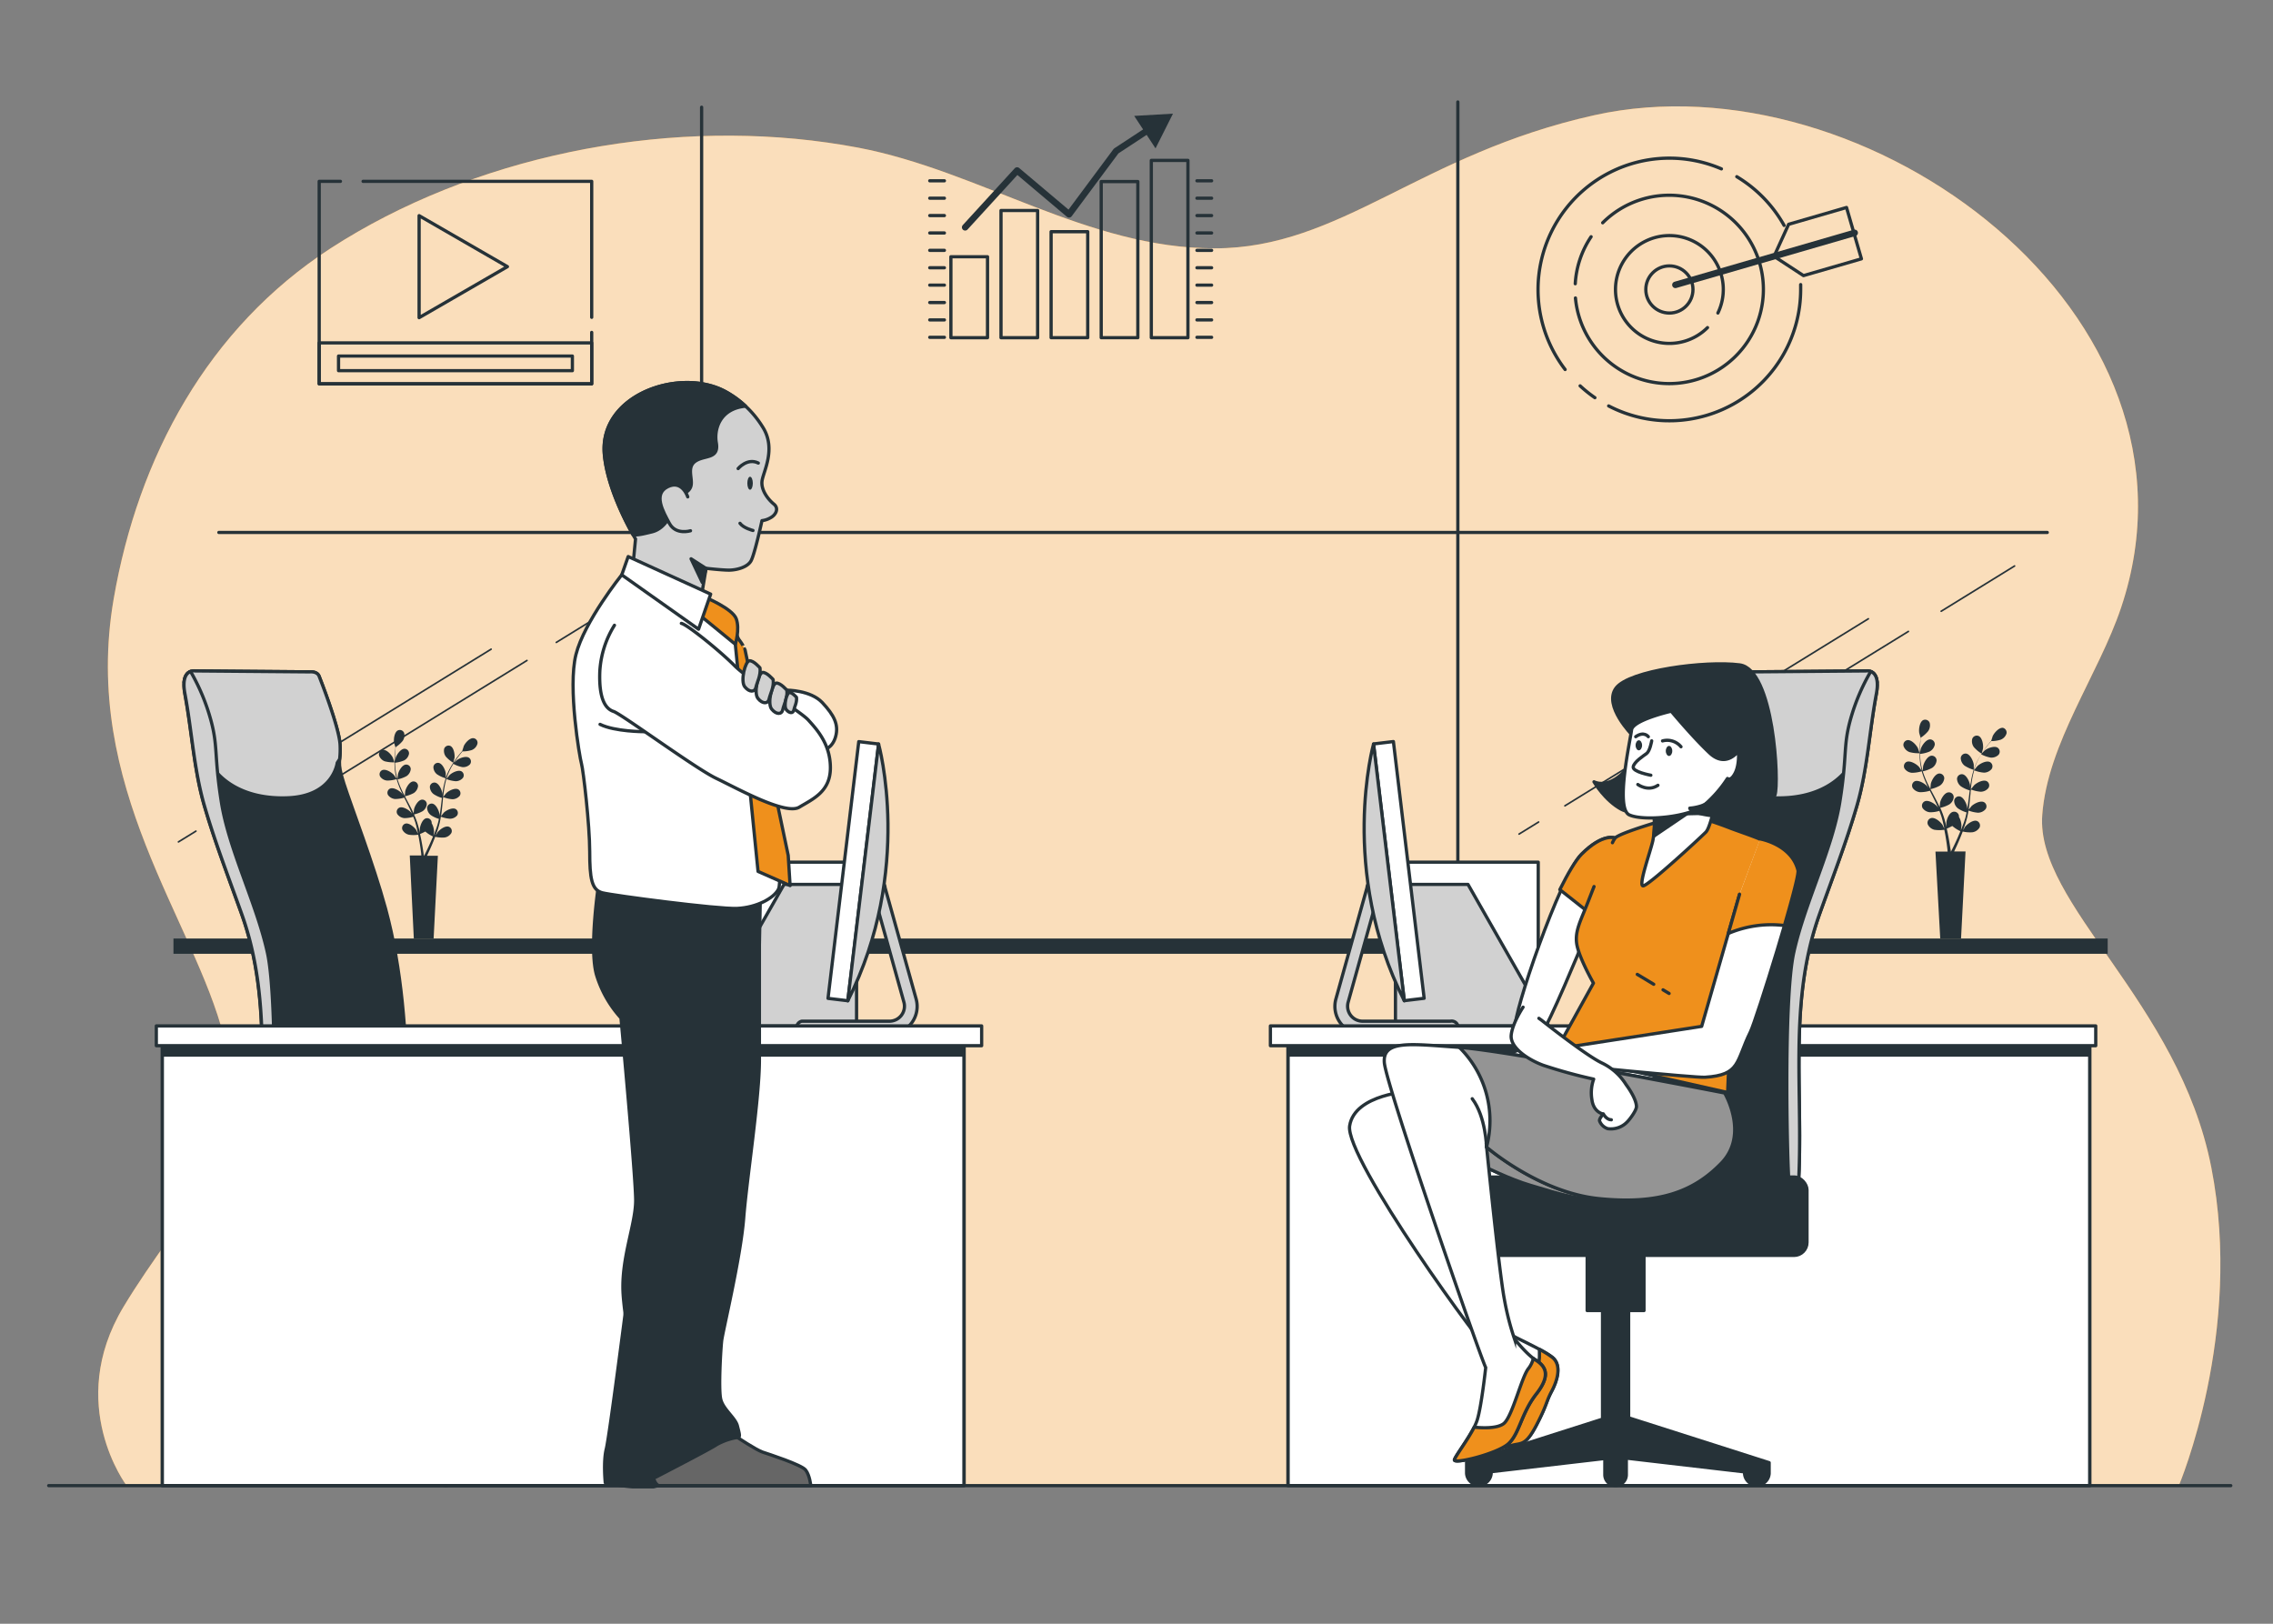 <svg xmlns="http://www.w3.org/2000/svg" xmlns:xlink="http://www.w3.org/1999/xlink" viewBox="0 0 700 500"><rect x="0" y="0" width="700" height="500" fill="#808080" stroke="none"/><defs><clipPath id="freepik--clip-path--inject-2"><rect x="396.63" y="318.19" width="246.97" height="139.28" style="fill:#263238;stroke:#263238;stroke-linecap:round;stroke-linejoin:round"></rect></clipPath><clipPath id="freepik--clip-path-2--inject-2"><rect x="49.94" y="318.19" width="246.97" height="139.28" transform="translate(346.86 775.67) rotate(180)" style="fill:#263238;stroke:#263238;stroke-linecap:round;stroke-linejoin:round"></rect></clipPath></defs><g id="freepik--background-simple--inject-2"><path d="M254.79,43.9c-51.55-7.31-109.38,4.35-153,32.58C64,101,42.54,140.76,35,184.47c-10,58,25,99,34,135s-13,53-31,83,1,55,1,55H671s20-47,10-98-54.12-81-52.06-108.52c1.66-22.16,17.34-43.13,24.3-63.9C683.54,96.72,574.8,16.85,491,35.47c-54,12-78,41-117,41-39.2,0-72.16-23.84-109.67-31Q259.61,44.58,254.79,43.9Z" style="fill:#EF901C"></path><path d="M254.79,43.9c-51.55-7.31-109.38,4.35-153,32.58C64,101,42.54,140.76,35,184.47c-10,58,25,99,34,135s-13,53-31,83,1,55,1,55H671s20-47,10-98-54.12-81-52.06-108.52c1.66-22.16,17.34-43.13,24.3-63.9C683.54,96.72,574.8,16.85,491,35.47c-54,12-78,41-117,41-39.2,0-72.16-23.84-109.67-31Q259.61,44.58,254.79,43.9Z" style="fill:#fff;opacity:0.7"></path></g><g id="freepik--Window--inject-2"><rect x="53.42" y="289" width="595.67" height="4.7" style="fill:#263238"></rect><path d="M588.08,231.6a10.63,10.63,0,0,0,3.09.34s-.47-1.44-.51-1.53c-.48-1-2-2.67-3.24-2.5a1.47,1.47,0,0,0-1.19,1.85A3.09,3.09,0,0,0,588.08,231.6Z" style="fill:#263238"></path><path d="M616.83,224.12c-1.24-.13-2.72,1.57-3.17,2.59,0,.09-.5,1.54-.47,1.54h0l-.75.88c-.48.6-1,1.28-1.57,2.06a26.41,26.41,0,0,0-1.63,2.59,19.11,19.11,0,0,0-1.39,3.14.06.06,0,0,0,0,0c0-.37,0-1.39,0-1.47-.15-1.11-1.08-3.16-2.31-3.39a1.48,1.48,0,0,0-1.7,1.39,3.08,3.08,0,0,0,1.18,2.32,10.64,10.64,0,0,0,2.81,1.28,24.46,24.46,0,0,0-.82,3.4c-.12.66-.22,1.34-.31,2,0-.31,0-.6,0-.64-.14-1.1-1.07-3.16-2.3-3.39a1.48,1.48,0,0,0-1.71,1.39,3.11,3.11,0,0,0,1.19,2.32,9.64,9.64,0,0,0,2.72,1.26c0,.26-.07.52-.1.78-.15,1.25-.29,2.51-.47,3.73-.07.43-.14.86-.22,1.28a4.69,4.69,0,0,0,0-.55c-.14-1.11-1.07-3.17-2.3-3.39a1.47,1.47,0,0,0-1.7,1.39,3,3,0,0,0,1.18,2.31,9.45,9.45,0,0,0,2.65,1.23c-.1.43-.19.87-.29,1.28s-.14.56-.24.83-.18.55-.26.83c-.19.51-.38,1.05-.58,1.55-.13.34-.27.67-.4,1,.07-.42.18-1.27.18-1.34a5.62,5.62,0,0,0-.77-2.79,1.22,1.22,0,0,0,0-.33A1.48,1.48,0,0,0,601.4,250c-1.2.33-2,2.45-2,3.56,0,.07,0,.79.08,1.24-.07-.26-.12-.52-.19-.79-.12-.53-.27-1.06-.42-1.64-.08-.27-.16-.54-.25-.82s-.19-.56-.29-.85c-.24-.65-.51-1.3-.8-1.95a9.74,9.74,0,0,0,2.79-1.05,3,3,0,0,0,1.35-2.22A1.47,1.47,0,0,0,600,244c-1.24.13-2.32,2.11-2.54,3.21,0,.07-.09.87-.12,1.31-.18-.39-.36-.78-.55-1.17-.55-1.11-1.15-2.23-1.74-3.35l-.54-1a10.32,10.32,0,0,0,2.89-1.07,3.13,3.13,0,0,0,1.36-2.22,1.49,1.49,0,0,0-1.6-1.52c-1.24.14-2.32,2.12-2.55,3.21,0,.09-.12,1.24-.13,1.54-.39-.76-.78-1.51-1.12-2.27a25.52,25.52,0,0,1-1.22-3.15,10.48,10.48,0,0,0,2.9-1.08,3.1,3.1,0,0,0,1.36-2.22,1.48,1.48,0,0,0-1.6-1.51c-1.24.13-2.32,2.11-2.55,3.21,0,.08-.13,1.32-.13,1.55a1.06,1.06,0,0,1-.06-.19,18.65,18.65,0,0,1-.64-3.32c-.07-.63-.1-1.22-.12-1.81a9.63,9.63,0,0,0,2.94-.73,3.11,3.11,0,0,0,1.59-2.06,1.48,1.48,0,0,0-1.42-1.68c-1.25,0-2.54,1.84-2.88,2.91,0,.05-.15.66-.23,1.11,0-.27,0-.54,0-.79,0-1,.07-1.81.12-2.58,0-.43.08-.83.13-1.19a9.86,9.86,0,0,0,2.25-2,3.09,3.09,0,0,0,.47-2.56,1.48,1.48,0,0,0-2-.84c-1.11.57-1.4,2.81-1.22,3.91,0,.1.44,1.56.45,1.54h0q-.07.52-.15,1.14c-.07.77-.15,1.64-.17,2.59a24.59,24.59,0,0,0,.07,3.06,19.21,19.21,0,0,0,.57,3.39s0,0,0,0c-.2-.31-.77-1.16-.83-1.22-.73-.84-2.64-2-3.79-1.56a1.48,1.48,0,0,0-.65,2.11,3.08,3.08,0,0,0,2.27,1.27,10.33,10.33,0,0,0,3-.47,27,27,0,0,0,1.19,3.28c.27.63.56,1.25.86,1.87-.18-.27-.34-.5-.37-.53-.73-.84-2.64-2-3.79-1.56a1.48,1.48,0,0,0-.65,2.11,3.08,3.08,0,0,0,2.27,1.27,10.13,10.13,0,0,0,3-.45l.35.71c.56,1.13,1.13,2.25,1.66,3.37.19.4.36.79.53,1.19l-.32-.46c-.73-.84-2.64-2.05-3.79-1.56a1.49,1.49,0,0,0-.66,2.11,3.1,3.1,0,0,0,2.27,1.27,9.24,9.24,0,0,0,2.88-.43c.16.41.32.82.46,1.23s.19.54.27.82l.23.83c.13.54.26,1.09.38,1.61.08.37.15.71.22,1.07-.18-.4-.55-1.17-.59-1.23-.59-.94-2.3-2.42-3.51-2.11a1.49,1.49,0,0,0-1,2,3.11,3.11,0,0,0,2,1.6,10.28,10.28,0,0,0,3.07,0c.11.58.22,1.14.32,1.68.32,1.86.53,3.41.65,4.51,0,.19,0,.36.06.53h-3.76L597.52,289h6.41l1.38-26.81H601.8l.08-.16c.48-1,1.15-2.45,1.87-4.21.23-.56.46-1.16.7-1.77a9.91,9.91,0,0,0,3,.23,3.1,3.1,0,0,0,2.17-1.44,1.49,1.49,0,0,0-.82-2.05c-1.19-.4-3,1-3.66,1.85,0,.05-.4.67-.62,1.07.1-.25.19-.5.28-.76.19-.52.37-1,.56-1.59l.24-.83c.09-.28.15-.58.23-.87.16-.68.29-1.37.4-2.07a10.25,10.25,0,0,0,2.9.67,3.09,3.09,0,0,0,2.36-1.11,1.47,1.47,0,0,0-.49-2.14c-1.12-.58-3.11.48-3.9,1.27,0,.05-.55.68-.82,1,.06-.43.13-.85.18-1.28.16-1.24.27-2.5.4-3.75,0-.39.08-.77.12-1.15a10.47,10.47,0,0,0,3,.7,3.09,3.09,0,0,0,2.35-1.11,1.47,1.47,0,0,0-.49-2.14c-1.12-.57-3.11.48-3.9,1.27-.06.06-.78,1-1,1.21.09-.85.19-1.69.32-2.52a26.82,26.82,0,0,1,.72-3.3,10.28,10.28,0,0,0,3,.71,3.08,3.08,0,0,0,2.35-1.1,1.48,1.48,0,0,0-.49-2.15c-1.12-.57-3.11.48-3.9,1.27-.06.06-.84,1-1,1.23l0-.2a19.09,19.09,0,0,1,1.31-3.12c.28-.56.59-1.07.89-1.57a10.1,10.1,0,0,0,2.86,1,3.11,3.11,0,0,0,2.46-.84,1.48,1.48,0,0,0-.25-2.19c-1-.69-3.14.14-4,.84,0,0-.48.47-.8.8.14-.23.28-.46.42-.67.53-.78,1-1.47,1.53-2.08.27-.34.52-.65.76-.93a9.75,9.75,0,0,0,3-.43,3.05,3.05,0,0,0,1.8-1.87A1.49,1.49,0,0,0,616.83,224.12Zm-13.76,33.41c-.75,1.73-1.45,3.14-1.94,4.12-.1.2-.19.38-.28.54h-.08c0-.19,0-.4-.08-.64-.16-1.1-.39-2.67-.77-4.54-.11-.59-.25-1.22-.39-1.86a16.11,16.11,0,0,0,1.71-.81,10.57,10.57,0,0,0,2.49,1.61C603.51,256.5,603.28,257,603.07,257.53Z" style="fill:#263238"></path><path d="M610.28,232.08s.4-1.46.41-1.56c.16-1.1-.19-3.33-1.32-3.87a1.47,1.47,0,0,0-2,.89,3.08,3.08,0,0,0,.53,2.55A10.58,10.58,0,0,0,610.28,232.08Z" style="fill:#263238"></path><path d="M118.46,234.42a10.15,10.15,0,0,0,3,.32s-.45-1.36-.49-1.45c-.46-.95-1.91-2.53-3.09-2.38a1.42,1.42,0,0,0-1.13,1.77A3,3,0,0,0,118.46,234.42Z" style="fill:#263238"></path><path d="M145.81,227.31c-1.19-.12-2.59,1.5-3,2.47,0,.08-.47,1.46-.45,1.46h0l-.71.83c-.46.57-1,1.22-1.5,2a26.4,26.4,0,0,0-1.55,2.47,18,18,0,0,0-1.32,3,.06.06,0,0,0,0,0c0-.35,0-1.32,0-1.4-.14-1.05-1-3-2.19-3.22a1.4,1.4,0,0,0-1.62,1.32,2.9,2.9,0,0,0,1.13,2.2,9.51,9.51,0,0,0,2.66,1.22,25.38,25.38,0,0,0-.78,3.23c-.11.64-.21,1.28-.29,1.93,0-.3,0-.57,0-.61-.14-1.05-1-3-2.19-3.22a1.4,1.4,0,0,0-1.62,1.32,2.92,2.92,0,0,0,1.13,2.2,9.53,9.53,0,0,0,2.58,1.2l-.09.74c-.14,1.19-.28,2.39-.45,3.55-.06.41-.13.81-.21,1.22,0-.27,0-.5,0-.53-.14-1-1-3-2.19-3.23a1.41,1.41,0,0,0-1.62,1.33,3,3,0,0,0,1.13,2.2,8.91,8.91,0,0,0,2.51,1.17c-.09.41-.17.82-.28,1.21s-.13.53-.22.8-.17.52-.25.78c-.18.49-.36,1-.55,1.47s-.25.65-.38,1c.07-.41.17-1.21.18-1.28a5.5,5.5,0,0,0-.74-2.65,1.06,1.06,0,0,0,0-.31,1.4,1.4,0,0,0-1.72-1.2c-1.15.31-1.87,2.32-1.93,3.38,0,.07,0,.75.07,1.18-.06-.25-.11-.49-.17-.75-.12-.51-.26-1-.4-1.55l-.24-.79c-.07-.26-.18-.53-.28-.8-.22-.63-.48-1.24-.76-1.86a9.51,9.51,0,0,0,2.65-1,3,3,0,0,0,1.29-2.12,1.41,1.41,0,0,0-1.52-1.44c-1.18.13-2.21,2-2.42,3,0,.07-.09.83-.12,1.25q-.24-.55-.51-1.11c-.53-1.06-1.1-2.12-1.66-3.18-.18-.33-.34-.65-.51-1a9.64,9.64,0,0,0,2.75-1,3,3,0,0,0,1.29-2.11,1.41,1.41,0,0,0-1.52-1.45c-1.19.13-2.21,2-2.43,3.06,0,.07-.11,1.17-.12,1.45-.38-.71-.74-1.43-1.07-2.15a24.67,24.67,0,0,1-1.16-3,9.9,9.9,0,0,0,2.76-1,2.92,2.92,0,0,0,1.29-2.11,1.4,1.4,0,0,0-1.52-1.44c-1.18.13-2.2,2-2.42,3,0,.08-.12,1.26-.13,1.48a1.27,1.27,0,0,0-.06-.18,18.56,18.56,0,0,1-.6-3.17c-.06-.59-.1-1.15-.11-1.71a9.27,9.27,0,0,0,2.79-.7,2.9,2.9,0,0,0,1.51-2,1.41,1.41,0,0,0-1.35-1.6c-1.19,0-2.41,1.76-2.74,2.77,0,.06-.14.63-.22,1.06,0-.25,0-.51,0-.75,0-.9.06-1.72.11-2.45,0-.42.08-.79.12-1.14a9.39,9.39,0,0,0,2.14-1.9,3,3,0,0,0,.45-2.44,1.42,1.42,0,0,0-1.94-.79c-1.06.54-1.34,2.67-1.16,3.72,0,.09.41,1.48.43,1.47l0,0c0,.34-.09.7-.13,1.09-.07.73-.15,1.55-.17,2.46a26.42,26.42,0,0,0,.07,2.91,18,18,0,0,0,.54,3.22s0,0,0,0c-.19-.3-.74-1.1-.79-1.16-.69-.8-2.51-1.94-3.6-1.48a1.4,1.4,0,0,0-.62,2,2.9,2.9,0,0,0,2.15,1.21,9.92,9.92,0,0,0,2.9-.45,24.55,24.55,0,0,0,1.13,3.13c.26.59.53,1.18.82,1.77l-.35-.5c-.7-.81-2.51-1.95-3.61-1.48a1.41,1.41,0,0,0-.62,2,3,3,0,0,0,2.16,1.21,9.49,9.49,0,0,0,2.81-.43c.11.22.22.45.34.67.54,1.07,1.08,2.14,1.58,3.21.18.37.34.75.5,1.13-.15-.22-.28-.41-.31-.44-.69-.8-2.51-1.94-3.6-1.48a1.4,1.4,0,0,0-.62,2,2.94,2.94,0,0,0,2.15,1.22,9.29,9.29,0,0,0,2.74-.41c.16.39.31.78.44,1.16s.19.51.26.78.14.53.22.8c.12.5.25,1,.35,1.53.08.34.15.67.21,1-.17-.38-.52-1.11-.55-1.16-.57-.9-2.19-2.31-3.34-2a1.42,1.42,0,0,0-.92,1.89,3,3,0,0,0,1.95,1.52,9.18,9.18,0,0,0,2.91,0c.11.56.22,1.1.3,1.6.32,1.77.51,3.25.63,4.29,0,.19,0,.35.05.51h-3.58L127.44,289h6.1l1.31-25.49h-3.34l.08-.16c.45-1,1.09-2.32,1.77-4,.22-.53.44-1.1.67-1.68a9.64,9.64,0,0,0,2.9.22,2.93,2.93,0,0,0,2.06-1.37,1.41,1.41,0,0,0-.78-1.95c-1.12-.38-2.85.9-3.48,1.76,0,.05-.38.64-.58,1,.08-.24.17-.48.26-.72.18-.5.35-1,.53-1.52.08-.26.15-.52.23-.79s.14-.55.22-.82c.15-.65.27-1.31.38-2a9.37,9.37,0,0,0,2.76.63,2.89,2.89,0,0,0,2.24-1,1.41,1.41,0,0,0-.47-2c-1.06-.54-3,.46-3.7,1.21,0,.05-.53.65-.79,1,.07-.4.13-.8.18-1.21.15-1.18.26-2.38.38-3.57,0-.37.07-.73.11-1.1a9.73,9.73,0,0,0,2.85.67,3,3,0,0,0,2.24-1.05,1.41,1.41,0,0,0-.47-2c-1.06-.54-2.95.46-3.7,1.21-.06.06-.75.92-.91,1.14.08-.8.17-1.6.3-2.38a23.57,23.57,0,0,1,.68-3.14,10,10,0,0,0,2.87.67,2.9,2.9,0,0,0,2.24-1.05,1.41,1.41,0,0,0-.47-2c-1.06-.54-3,.46-3.71,1.21-.05.06-.8,1-.92,1.16,0-.06,0-.12.05-.18a19,19,0,0,1,1.24-3c.27-.53.56-1,.85-1.49a9.37,9.37,0,0,0,2.72,1,2.9,2.9,0,0,0,2.34-.79,1.41,1.41,0,0,0-.24-2.08c-1-.66-3,.13-3.82.79,0,0-.46.45-.76.76l.4-.63c.5-.75,1-1.4,1.45-2l.72-.88a9.41,9.41,0,0,0,2.84-.41,2.9,2.9,0,0,0,1.71-1.78A1.41,1.41,0,0,0,145.81,227.31Zm-13.1,31.77c-.71,1.64-1.37,3-1.84,3.92l-.26.51h-.08c0-.19-.05-.39-.08-.61-.14-1-.37-2.54-.72-4.31-.11-.57-.24-1.16-.38-1.78a14,14,0,0,0,1.63-.76,10,10,0,0,0,2.37,1.53C133.13,258.1,132.92,258.61,132.71,259.08Z" style="fill:#263238"></path><path d="M139.58,234.88s.37-1.39.39-1.48c.14-1.05-.19-3.17-1.26-3.69a1.42,1.42,0,0,0-1.92.85,3,3,0,0,0,.51,2.42A10.05,10.05,0,0,0,139.58,234.88Z" style="fill:#263238"></path><line x1="448.96" y1="291.77" x2="448.96" y2="31.4" style="fill:none;stroke:#263238;stroke-linecap:round;stroke-linejoin:round"></line><line x1="216.07" y1="291.77" x2="216.07" y2="33.02" style="fill:none;stroke:#263238;stroke-linecap:round;stroke-linejoin:round"></line><line x1="67.4" y1="163.96" x2="630.48" y2="163.96" style="fill:none;stroke:#263238;stroke-linecap:round;stroke-linejoin:round"></line><line x1="60.34" y1="255.93" x2="54.95" y2="259.25" style="fill:none;stroke:#263238;stroke-linecap:round;stroke-linejoin:round;stroke-width:0.5px"></line><line x1="151.25" y1="199.9" x2="67.59" y2="251.46" style="fill:none;stroke:#263238;stroke-linecap:round;stroke-linejoin:round;stroke-width:0.5px"></line><line x1="162.29" y1="203.38" x2="95.26" y2="244.69" style="fill:none;stroke:#263238;stroke-linecap:round;stroke-linejoin:round;stroke-width:0.5px"></line><line x1="191.57" y1="185.34" x2="171.32" y2="197.82" style="fill:none;stroke:#263238;stroke-linecap:round;stroke-linejoin:round;stroke-width:0.5px"></line><line x1="473.84" y1="253.12" x2="467.81" y2="256.84" style="fill:none;stroke:#263238;stroke-linecap:round;stroke-linejoin:round;stroke-width:0.5px"></line><line x1="575.39" y1="190.54" x2="481.93" y2="248.14" style="fill:none;stroke:#263238;stroke-linecap:round;stroke-linejoin:round;stroke-width:0.5px"></line><line x1="587.72" y1="194.43" x2="512.84" y2="240.58" style="fill:none;stroke:#263238;stroke-linecap:round;stroke-linejoin:round;stroke-width:0.5px"></line><line x1="620.42" y1="174.28" x2="597.81" y2="188.22" style="fill:none;stroke:#263238;stroke-linecap:round;stroke-linejoin:round;stroke-width:0.5px"></line></g><g id="freepik--table-2--inject-2"><rect x="431.91" y="265.49" width="41.8" height="48.29" transform="translate(905.63 579.27) rotate(180)" style="fill:#fff;stroke:#263238;stroke-linecap:round;stroke-linejoin:round"></rect><polygon points="476.96 315.94 429.75 315.94 429.75 272.34 452.09 272.34 476.96 315.94" style="fill:#d1d1d1;stroke:#263238;stroke-linecap:round;stroke-linejoin:round"></polygon><path d="M419.63,318.37h27a2,2,0,1,0,0-3.91h-27a4.62,4.62,0,0,1-4.45-5.86l9.58-34.33a2,2,0,1,0-3.76-1l-9.59,34.33a8.53,8.53,0,0,0,8.22,10.82Z" style="fill:#d1d1d1;stroke:#263238;stroke-linecap:round;stroke-linejoin:round"></path><rect x="427.69" y="228.47" width="6.16" height="79.62" transform="translate(890.41 483.39) rotate(173.17)" style="fill:#fff;stroke:#263238;stroke-linecap:round;stroke-linejoin:round"></rect><path d="M423,229.12s-10.86,38.76,9.47,79.05Z" style="fill:#d1d1d1;stroke:#263238;stroke-linecap:round;stroke-linejoin:round"></path><rect x="396.63" y="318.19" width="246.97" height="139.28" style="fill:#263238"></rect><g style="clip-path:url(#freepik--clip-path--inject-2)"><rect x="396.63" y="318.19" width="246.97" height="139.28" style="fill:#fff;stroke:#263238;stroke-linecap:round;stroke-linejoin:round"></rect></g><rect x="396.63" y="318.19" width="246.97" height="139.28" style="fill:none;stroke:#263238;stroke-linecap:round;stroke-linejoin:round"></rect><rect x="396.75" y="321.54" width="246.67" height="3.85" style="fill:#263238"></rect><rect x="391.24" y="315.91" width="254.17" height="6.09" style="fill:#fff;stroke:#263238;stroke-linecap:round;stroke-linejoin:round"></rect></g><g id="freepik--table-1--inject-2"><path d="M60.14,206.6l35.26.29s2.34-.29,2.92,1.46c0,0,6.12,15.44,6.41,21s-1.17,4.66,1.17,11.95,9,24.48,12.82,38.46c5.09,18.8,6.42,38.76,6.74,58.16.05,3.12,1.91,29.91-2.93,29.91-4,0-41.13,4.92-41.57-2.24-1.78-28.5,3.36-56.36-6.54-84.08-3.84-10.77-8.25-22.14-11.51-33.4s-3.84-23-6-34.5C55.48,205.73,60.14,206.6,60.14,206.6Z" style="fill:#263238;stroke:#263238;stroke-linecap:round;stroke-linejoin:round"></path><path d="M56.69,210.09c.35-4.07,3.45-3.49,3.45-3.49l35.26.29s2.34-.29,2.92,1.46c0,0,6.12,15.44,6.41,21a26.89,26.89,0,0,1-.13,4.39l-.74,1.15s-1.17,10.2-15.16,10.78-21.85-5.83-24.77-12-4.08-16-6.41-21.85A17.45,17.45,0,0,0,56.69,210.09Z" style="fill:#d1d1d1;stroke:#263238;stroke-linecap:round;stroke-linejoin:round"></path><path d="M64.86,221.47c2.37,8.52,1,10.88,3.32,25.54s10.87,31.22,14.18,46.35,1.9,68.58,1.42,70.94a20.92,20.92,0,0,0-.2,3.8C82,367.51,81,366.69,81,365.57c-1.78-28.5,3.36-56.36-6.54-84.08-3.84-10.77-8.25-22.14-11.51-33.4s-3.84-23-6-34.5c-.9-4.83.52-6.36,1.74-6.82l0,0A63.15,63.15,0,0,1,64.86,221.47Z" style="fill:#d1d1d1;stroke:#263238;stroke-linecap:round;stroke-linejoin:round"></path><path d="M133,436.66l.24-.19V403.56h-4.73V382.75H146v20.81h-4.73V437l41.85,13.34v3.31a3.79,3.79,0,0,1-7.57,0v-.47l-35-4.07v5a3.31,3.31,0,1,1-6.62,0V449L97.5,453.22v.47a3.79,3.79,0,0,1-7.57,0v-3.31Z" style="fill:#263238;stroke:#263238;stroke-linecap:round;stroke-linejoin:round"></path><rect x="78.28" y="362.44" width="113.53" height="24.14" rx="4" transform="translate(270.08 749.03) rotate(180)" style="fill:#263238;stroke:#263238;stroke-linecap:round;stroke-linejoin:round"></rect><rect x="219.83" y="265.49" width="41.8" height="48.29" style="fill:#fff;stroke:#263238;stroke-linecap:round;stroke-linejoin:round"></rect><polygon points="216.59 315.94 263.79 315.94 263.79 272.34 241.45 272.34 216.59 315.94" style="fill:#d1d1d1;stroke:#263238;stroke-linecap:round;stroke-linejoin:round"></polygon><path d="M273.92,318.37h-27a2,2,0,0,1,0-3.91h27a4.62,4.62,0,0,0,4.45-5.86l-9.58-34.33a2,2,0,1,1,3.76-1l9.58,34.33a8.52,8.52,0,0,1-8.21,10.82Z" style="fill:#d1d1d1;stroke:#263238;stroke-linecap:round;stroke-linejoin:round"></path><rect x="259.69" y="228.47" width="6.16" height="79.62" transform="translate(33.79 -29.36) rotate(6.83)" style="fill:#fff;stroke:#263238;stroke-linecap:round;stroke-linejoin:round"></rect><path d="M270.57,229.12s10.86,38.76-9.48,79.05Z" style="fill:#d1d1d1;stroke:#263238;stroke-linecap:round;stroke-linejoin:round"></path><rect x="49.94" y="318.19" width="246.97" height="139.28" transform="translate(346.86 775.67) rotate(180)" style="fill:#263238"></rect><g style="clip-path:url(#freepik--clip-path-2--inject-2)"><rect x="49.94" y="318.19" width="246.97" height="139.28" transform="translate(346.86 775.67) rotate(180)" style="fill:#fff;stroke:#263238;stroke-linecap:round;stroke-linejoin:round"></rect></g><rect x="49.94" y="318.19" width="246.97" height="139.28" transform="translate(346.86 775.67) rotate(180)" style="fill:none;stroke:#263238;stroke-linecap:round;stroke-linejoin:round"></rect><rect x="50.13" y="321.54" width="246.67" height="3.85" transform="translate(346.93 646.93) rotate(180)" style="fill:#263238"></rect><rect x="48.14" y="315.91" width="254.17" height="6.09" transform="translate(350.45 637.91) rotate(180)" style="fill:#fff;stroke:#263238;stroke-linecap:round;stroke-linejoin:round"></rect></g><g id="freepik--character-3--inject-2"><path d="M574.62,206.6l-35.26.29s-2.33-.29-2.92,1.46c0,0-6.12,15.44-6.41,21s1.17,4.66-1.16,11.95-9,24.48-12.83,38.46c-5.09,18.8-6.41,38.76-6.74,58.16-.05,3.12-1.91,29.91,2.94,29.91,4,0,41.12,4.92,41.56-2.24,1.79-28.5-3.36-56.36,6.54-84.08,3.84-10.77,8.25-22.14,11.52-33.4s3.83-23,6-34.5C579.28,205.73,574.62,206.6,574.62,206.6Z" style="fill:#263238;stroke:#263238;stroke-linecap:round;stroke-linejoin:round"></path><path d="M578.07,210.09c-.35-4.07-3.45-3.49-3.45-3.49l-35.26.29s-2.33-.29-2.92,1.46c0,0-6.12,15.44-6.41,21a26.89,26.89,0,0,0,.13,4.39l.75,1.15s1.16,10.2,15.15,10.78,21.86-5.83,24.77-12,4.08-16,6.41-21.85A17.45,17.45,0,0,1,578.07,210.09Z" style="fill:#d1d1d1;stroke:#263238;stroke-linecap:round;stroke-linejoin:round"></path><path d="M569.9,221.47c-2.37,8.52-.95,10.88-3.31,25.54s-10.88,31.22-14.19,46.35-1.89,68.58-1.42,70.94a21.73,21.73,0,0,1,.21,3.8c1.58-.59,2.55-1.41,2.61-2.53,1.79-28.5-3.36-56.36,6.54-84.08,3.84-10.77,8.25-22.14,11.52-33.4s3.83-23,6-34.5c.9-4.83-.52-6.36-1.74-6.82l0,0A62.9,62.9,0,0,0,569.9,221.47Z" style="fill:#d1d1d1;stroke:#263238;stroke-linecap:round;stroke-linejoin:round"></path><path d="M501.79,436.66l-.23-.19V403.56h4.73V382.75h-17.5v20.81h4.73V437l-41.86,13.34v3.31a3.79,3.79,0,0,0,7.57,0v-.47l35-4.07v5a3.31,3.31,0,0,0,6.62,0V449l36.41,4.24v.47a3.79,3.79,0,0,0,7.57,0v-3.31Z" style="fill:#263238;stroke:#263238;stroke-linecap:round;stroke-linejoin:round"></path><rect x="442.96" y="362.44" width="113.53" height="24.14" rx="4" style="fill:#263238;stroke:#263238;stroke-linecap:round;stroke-linejoin:round"></rect><path d="M434.64,336s-17.43.79-19,10.67,41.63,69.73,45,71.55,4.68,12,4.68,16.13-.78,5.73-3.38,9.11.78,2.34,3.64,1.56,4.17.26,7.55-6.24,2.86-7,4.68-10.41,3.12-8.07.26-10.41-12-6.24-13.27-7.28-19-57.24-19-57.24,15.61,8.58,25.24,11.44,16.39,5.21,25.75,4.43,1-19.52-12.74-25.76S434.64,336,434.64,336Z" style="fill:#fff;stroke:#263238;stroke-miterlimit:10"></path><path d="M484.08,343.59c-8.17-3.7-24-5.66-35.53-6.65l3.71,19.9c5.41,2.74,13.14,6.4,18.81,8.08,9.62,2.87,16.39,5.21,25.75,4.43S497.86,349.83,484.08,343.59Z" style="fill:#949494;stroke:#263238;stroke-linecap:round;stroke-linejoin:round"></path><path d="M478.09,418a27.48,27.48,0,0,0-4-2.49v2.23c0,4-4.66,16-4.66,16l-4.08,1.88c-.15,3.28-1,4.85-3.35,7.88-2.6,3.38.78,2.34,3.64,1.56s4.17.26,7.55-6.24,2.86-7,4.68-10.41S481,420.34,478.09,418Z" style="fill:#EF901C;stroke:#263238;stroke-linecap:round;stroke-linejoin:round"></path><path d="M497.39,258.05s-3.67-1.67-10.34,5-21.33,50-20.33,53,6,3.67,8,2,12.67-27.69,12.67-27.69l12.66-26.66" style="fill:#fff;stroke:#263238;stroke-linecap:round;stroke-linejoin:round"></path><path d="M500.05,263.72l-2.66-5.67s-3.67-1.67-10.34,5c-1.79,1.8-4.18,5.87-6.68,10.89l10.78,8.52Z" style="fill:#EF901C;stroke:#263238;stroke-linecap:round;stroke-linejoin:round"></path><path d="M490.9,273c-.69,1.75-1.32,3.39-1.85,4.73-2.33,6-4.33,9.33-3.33,13.66s5,11.34,5,11.34l-12,21.68,53.33,12,1.34-32s16-33.33,16.33-38.66-8.67-7.67-16.67-10.67a125.53,125.53,0,0,0-12-4l-7,1s-15.33,4.33-16.66,6a8.86,8.86,0,0,0-.82,1.42" style="fill:#EF901C;stroke:#263238;stroke-linecap:round;stroke-linejoin:round"></path><line x1="512.15" y1="304.8" x2="514.02" y2="305.92" style="fill:none;stroke:#263238;stroke-linecap:round;stroke-linejoin:round"></line><line x1="504.22" y1="300.04" x2="509.29" y2="303.09" style="fill:none;stroke:#263238;stroke-linecap:round;stroke-linejoin:round"></line><path d="M481,328.38s-6.21-6.05-9.13-6.05-9,3.11-9,3.11,9.68,1.27,12.05,1.46,5.3,2.92,7.49,1.28Z" style="fill:#fff;stroke:#263238;stroke-linecap:round;stroke-linejoin:round"></path><path d="M535.72,275.38l-11.67,40.67L481,322.7l.36,5.11s40.56,4.1,43.71,3.91c11-.67,9.49-4.85,14-14,1.81-3.65,15.32-47.06,14.67-49.67-2-8-11.67-9.67-11.67-9.67" style="fill:#fff;stroke:#263238;stroke-linecap:round;stroke-linejoin:round"></path><path d="M535.72,275.38l-3.46,12.06A33.68,33.68,0,0,1,549.53,285c2.53-8.69,4.45-15.95,4.19-17-2-8-11.67-9.67-11.67-9.67" style="fill:#EF901C;stroke:#263238;stroke-linecap:round;stroke-linejoin:round"></path><path d="M509.41,251.09a29.15,29.15,0,0,1-.39,7.76c-.8,3.58-4.58,13.93-3,13.93s17.31-14.53,19.3-16.52,4.38-16.51,4.38-16.51S514.59,250.29,509.41,251.09Z" style="fill:#fff;stroke:#263238;stroke-linecap:round;stroke-linejoin:round"></path><path d="M509.26,257.52l12.22-8.28-7.73.24a17.23,17.23,0,0,1-4.34,1.61A30.86,30.86,0,0,1,509.26,257.52Z" style="fill:#263238;stroke:#263238;stroke-linecap:round;stroke-linejoin:round"></path><path d="M531.17,336.57s-66.61-13-81.7-14.05-23.68-2.35-23.15,4.68,29.14,89.5,31.22,93.92c0,0-1.3,12-2.61,16.13s-6.5,10.67-7,12.23,13.27-1.82,16.65-4.94,3.9-9.37,8.59-15.35,2.6-8.59-.26-10.41-6.51-6.5-6.51-6.5a84.4,84.4,0,0,1-3.12-12.23c-1.56-8.07-5.46-46.83-5.46-46.83s16.13,14,34.6,15.87,29.14-2.08,37.73-10.93S531.17,336.57,531.17,336.57Z" style="fill:#fff;stroke:#263238;stroke-miterlimit:10"></path><path d="M457.8,353.22s-.23-9.41-4.41-14.89" style="fill:none;stroke:#263238;stroke-linecap:round;stroke-linejoin:round"></path><path d="M472.89,418.78a7.07,7.07,0,0,1-.68-.48,8.26,8.26,0,0,1-1.49,3.1c-2.16,2.62-5,15-7.67,17-2.18,1.64-7.29,1.26-9.05,1.08-2,3.95-5.66,8.7-6.09,10-.52,1.56,13.27-1.82,16.65-4.94s3.9-9.37,8.59-15.35S475.75,420.6,472.89,418.78Z" style="fill:#EF901C;stroke:#263238;stroke-linecap:round;stroke-linejoin:round"></path><path d="M457.8,353.22s16.13,14,34.6,15.87,29.14-2.08,37.73-10.93,1-21.59,1-21.59-66.61-13-81.7-14.05A31.77,31.77,0,0,1,457.8,353.22Z" style="fill:#949494;stroke:#263238;stroke-linecap:round;stroke-linejoin:round"></path><path d="M469.05,310.14s-3.33,5-3.66,8.66,4.81,7.35,9.85,9.22a153.14,153.14,0,0,0,15.56,4.28,12.51,12.51,0,0,0-.55,6.32c.53,4,3.51,4.43,3.51,4.43s-1.27,1.35-1.17,2.08a4,4,0,0,0,2.53,2.42,6.93,6.93,0,0,0,6-2.08c.85-.85,2.91-3.61,2.85-4.8-.14-2.69-3.19-6.67-3.19-6.67a17.85,17.85,0,0,0-7.42-6.66c-5-2.35-18.64-13.2-18.64-13.2l-.8-.57" style="fill:#fff;stroke:#263238;stroke-linecap:round;stroke-linejoin:round"></path><path d="M493.76,343.05s1,1.79,2.47,1.77" style="fill:none;stroke:#263238;stroke-linecap:round;stroke-linejoin:round"></path><path d="M502.79,226.48s-9.17-9.18-5.1-14.61,27.52-8.49,38.05-7.13,12.23,36.34,10.87,40.08-13.59,6.45-17,5.77-25.13,1.36-30.23-1.35-8.49-8.5-8.49-8.5,3.4,2,8.15-2S502.79,226.48,502.79,226.48Z" style="fill:#263238;stroke:#263238;stroke-linecap:round;stroke-linejoin:round"></path><path d="M514.68,219s-11.89,2.72-12.23,5.78-5.1,24.12-.68,26.15,18.68.68,23.1-3.05a38.26,38.26,0,0,0,7.13-8.16s1,1,2.38-1.69,1-6.8,1-6.8-3.74,5.44-8.83.68S514.68,219,514.68,219Z" style="fill:#fff;stroke:#263238;stroke-linecap:round;stroke-linejoin:round"></path><path d="M505.7,229.5c0,.85-.46,1.55-1,1.55s-1-.7-1-1.55.46-1.55,1-1.55S505.7,228.64,505.7,229.5Z" style="fill:#263238"></path><path d="M515,231.24c0,.85-.47,1.55-1,1.55s-1-.7-1-1.55.46-1.55,1-1.55S515,230.38,515,231.24Z" style="fill:#263238"></path><path d="M508.66,228.13s-.52,3.1-1.55,3.88-3.88,2.58-4.14,4.13,5.43,2.58,5.43,2.58" style="fill:none;stroke:#263238;stroke-linecap:round;stroke-linejoin:round"></path><path d="M504.39,241.57s3.1,2.32,6.19.25" style="fill:none;stroke:#263238;stroke-linecap:round;stroke-linejoin:round"></path><path d="M512,228.15a5.52,5.52,0,0,1,5.68,1.8" style="fill:none;stroke:#263238;stroke-linecap:round;stroke-linejoin:round"></path><path d="M507.62,226.85s-1.29-1.8-3.88,0" style="fill:none;stroke:#263238;stroke-linecap:round;stroke-linejoin:round"></path><path d="M530.93,244.42s-5.27,3.33-7.49,3.88a14.79,14.79,0,0,1-3.05.56s0,1.66,8.32,2.49,14.42-1.11,16.36-5.26" style="fill:#263238;stroke:#263238;stroke-linecap:round;stroke-linejoin:round"></path></g><g id="freepik--character-1--inject-2"><path d="M192.86,401.93s-5.17,40.37-6.14,44.24-.32,10.38-.32,10.38a58.23,58.23,0,0,0,8.39,1.29h6.46s4-1,5-1.35,4.2.33,8.07.33,17.12.32,18.73-.65,1.47-4.83-2.4-8.06-13.62-4.77-14.91-6.39l-1.29-1.61-2.59-4.52s3.29-6.53,2.64-10.08-1.93-9.69-1.93-11,2.26-11.3,3.23-12.92-1.3-16.14-9.37-16.79S193.18,391.6,192.86,401.93Z" style="fill:#263238;stroke:#263238;stroke-linecap:round;stroke-linejoin:round"></path><path d="M227.09,442.62s5.81,3.87,7.75,4.52,11.94,3.88,13.24,5.49,1.61,4.84,1.61,4.84H202.87s-2.26-.64-1.62-5.81S221.92,439.71,227.09,442.62Z" style="fill:#666;stroke:#263238;stroke-linecap:round;stroke-linejoin:round"></path><path d="M184.46,271.48s-3.23,21-.64,29.06a34.67,34.67,0,0,0,7.42,12.92s4.53,48.76,4.53,56.18-4.53,17.76-3.88,28.74,7.1,43.27,7.1,47.47v6.46l2.91,2.58s17.44-9,18.73-10a19.34,19.34,0,0,1,6.46-2.26c1,0,.64-1,0-3.55s-4.52-5.17-5.17-8.4,0-14.85.32-17.76,5.82-25.51,6.78-37.78,4.85-36.81,4.85-48.75V290.86l.32-16.47Z" style="fill:#263238;stroke:#263238;stroke-linecap:round;stroke-linejoin:round"></path><path d="M191.48,177s-11.57,14.4-14.11,24.56,1.13,31.6,1.7,33.58,2.54,18.91,2.54,27.09.56,11.85,3.95,12.7,35.56,5.08,41.48,4.8,11.29-3.11,12.7-5.93-1.41-26.25-3.67-39.51-7-30.76-8.18-36.12-9.88-13-11-14.39-23.7-8.47-23.7-8.47Z" style="fill:#fff;stroke:#263238;stroke-linecap:round;stroke-linejoin:round"></path><path d="M223.15,120.44a31.06,31.06,0,0,1,11.79,11.15c4.24,6.77,0,13.83-.28,16.65s2,5.64,3.67,7,.56,3.39-1.13,4.24a6.57,6.57,0,0,1-2.54.84s-2.26,10.44-3.39,12.42-4.51,2.82-6.77,2.82-7.05-.56-7.05-.56l-1.7,10.16-20.88-10.44.85-8.75s-8.47-13.83-9.6-26C184.41,121.62,209.11,113.08,223.15,120.44Z" style="fill:#d1d1d1;stroke:#263238;stroke-linecap:round;stroke-linejoin:round"></path><polygon points="217.45 175.05 212.82 172.07 216.27 179.36 217.45 175.05" style="fill:#263238;stroke:#263238;stroke-linecap:round;stroke-linejoin:round"></polygon><path d="M231.89,163.35s-2.94-.73-4-2.21" style="fill:none;stroke:#263238;stroke-linecap:round;stroke-linejoin:round"></path><path d="M229.61,125.07a29.54,29.54,0,0,0-6.46-4.63c-14-7.36-38.74,1.18-37,19.61.92,9.88,6.69,20.87,8.82,24.63,1.3.16,3-.21,5.86-.92,4.51-1.13,6.2-6.49,6.2-6.49l2-5.08s2.82,0,3.67-2.26-1.41-5.93,1.41-7.9,7.34-.56,6.49-5.64C219.85,132.16,221.68,125.81,229.61,125.07Z" style="fill:#263238;stroke:#263238;stroke-linecap:round;stroke-linejoin:round"></path><path d="M211.8,153s-1.69-5.37-6.21-3.11-1.41,7.62.57,11.29,6.49,2.26,6.49,2.26" style="fill:#d1d1d1;stroke:#263238;stroke-linecap:round;stroke-linejoin:round"></path><path d="M231.84,148.8c0,1.09-.38,2-.85,2s-.84-.89-.84-2,.37-2,.84-2S231.84,147.71,231.84,148.8Z" style="fill:#263238"></path><path d="M227.32,144.29s2.83-3.39,6.21-1.7" style="fill:none;stroke:#263238;stroke-linecap:round;stroke-linejoin:round"></path><path d="M226.45,198.39l7,69.95,9.87,4.36-.58-9.29-13.35-63.57S226.16,193.45,226.45,198.39Z" style="fill:#EF901C;stroke:#263238;stroke-linecap:round;stroke-linejoin:round"></path><path d="M213.68,187.94l12.77,10.45s1.45-4.64.29-7.84-9.86-6.75-9.86-6.75Z" style="fill:#EF901C;stroke:#263238;stroke-linecap:round;stroke-linejoin:round"></path><polygon points="193.46 171.38 218.86 182.95 215.13 193.75 191.48 177.02 193.46 171.38" style="fill:#fff;stroke:#263238;stroke-linecap:round;stroke-linejoin:round"></polygon><path d="M242.32,212.53s7.29-.06,10.92,3.82,5.09,6.78,4.12,10.41-3.63,4.36-5.33,4.84-4.12.73-9.69-7.26S237.94,212.84,242.32,212.53Z" style="fill:#fff;stroke:#263238;stroke-linecap:round;stroke-linejoin:round"></path><path d="M189.23,192.54a30,30,0,0,0-4.52,14.4c-.28,8.18,1.69,11.29,4.23,12.13s25.12,17.5,31.61,20.6,21.35,11.43,25.59,8.89,9.59-4.8,9.59-12.14-4.23-11.85-6.77-14.67-18-12-22.77-16.79-14.67-12.7-16.36-13" style="fill:#fff;stroke:#263238;stroke-linecap:round;stroke-linejoin:round"></path><path d="M242.32,212.53s-2-2.34-3.28-2.18-2.81,6.24-1.4,8,3.12,1.72,3.43.16S242.63,214.87,242.32,212.53Z" style="fill:#d1d1d1;stroke:#263238;stroke-linecap:round;stroke-linejoin:round"></path><path d="M245.29,214.72s-1.35-1.56-2.19-1.46-1.87,4.16-.93,5.3,2.08,1.15,2.29.11S245.49,216.28,245.29,214.72Z" style="fill:#d1d1d1;stroke:#263238;stroke-linecap:round;stroke-linejoin:round"></path><path d="M238.1,209.25s-2-2.34-3.27-2.18-2.81,6.24-1.41,8,3.12,1.72,3.44.16S238.42,211.6,238.1,209.25Z" style="fill:#d1d1d1;stroke:#263238;stroke-linecap:round;stroke-linejoin:round"></path><path d="M234.05,205.66s-2-2.34-3.28-2.18-2.81,6.24-1.41,8,3.12,1.72,3.44.16S234.36,208,234.05,205.66Z" style="fill:#d1d1d1;stroke:#263238;stroke-linecap:round;stroke-linejoin:round"></path><path d="M198.35,225.31s-9,0-13.56-2.26" style="fill:#fff;stroke:#263238;stroke-linecap:round;stroke-linejoin:round"></path></g><g id="freepik--Icons--inject-2"><polyline points="182.22 102.36 182.22 118.19 98.3 118.19 98.3 55.84 104.84 55.84" style="fill:none;stroke:#263238;stroke-linecap:round;stroke-linejoin:round"></polyline><polyline points="111.82 55.84 182.22 55.84 182.22 97.71" style="fill:none;stroke:#263238;stroke-linecap:round;stroke-linejoin:round"></polyline><rect x="98.3" y="105.59" width="83.92" height="12.6" style="fill:none;stroke:#263238;stroke-linecap:round;stroke-linejoin:round"></rect><rect x="104.26" y="109.64" width="72.01" height="4.5" style="fill:none;stroke:#263238;stroke-linecap:round;stroke-linejoin:round"></rect><polygon points="156.27 82.11 129.07 66.41 129.07 97.82 156.27 82.11" style="fill:none;stroke:#263238;stroke-linecap:round;stroke-linejoin:round"></polygon><path d="M534.87,54.41a40.71,40.71,0,0,1,14.57,15" style="fill:none;stroke:#263238;stroke-linecap:round;stroke-linejoin:round"></path><path d="M482,113.78A40.47,40.47,0,0,1,530.13,52" style="fill:none;stroke:#263238;stroke-linecap:round;stroke-linejoin:round"></path><path d="M491.17,122.46a39.87,39.87,0,0,1-4.55-3.64" style="fill:none;stroke:#263238;stroke-linecap:round;stroke-linejoin:round"></path><path d="M554.54,87.64q0,.75,0,1.5A40.46,40.46,0,0,1,495.41,125" style="fill:none;stroke:#263238;stroke-linecap:round;stroke-linejoin:round"></path><path d="M485.12,87.37A28.91,28.91,0,0,1,490,72.9" style="fill:none;stroke:#263238;stroke-linecap:round;stroke-linejoin:round"></path><path d="M493.57,68.6a29,29,0,1,1-8.39,23.16" style="fill:none;stroke:#263238;stroke-linecap:round;stroke-linejoin:round"></path><path d="M525.85,100.88a16.6,16.6,0,1,1,3.2-4.5" style="fill:none;stroke:#263238;stroke-linecap:round;stroke-linejoin:round"></path><circle cx="514.11" cy="89.14" r="7.26" style="fill:none;stroke:#263238;stroke-linecap:round;stroke-linejoin:round"></circle><polygon points="546.64 79.13 555.41 84.87 573.25 79.7 571.03 72.06 546.64 79.13" style="fill:none;stroke:#263238;stroke-linecap:round;stroke-linejoin:round"></polygon><polygon points="546.49 78.61 550.83 69.07 568.66 63.89 570.88 71.54 546.49 78.61" style="fill:none;stroke:#263238;stroke-linecap:round;stroke-linejoin:round"></polygon><line x1="571.18" y1="71.7" x2="515.96" y2="87.72" style="fill:none;stroke:#263238;stroke-linecap:round;stroke-linejoin:round;stroke-width:2px"></line><rect x="292.84" y="79.06" width="11.28" height="24.93" style="fill:none;stroke:#263238;stroke-linecap:round;stroke-linejoin:round"></rect><rect x="308.27" y="64.82" width="11.28" height="39.17" style="fill:none;stroke:#263238;stroke-linecap:round;stroke-linejoin:round"></rect><rect x="323.7" y="71.34" width="11.28" height="32.64" style="fill:none;stroke:#263238;stroke-linecap:round;stroke-linejoin:round"></rect><rect x="339.13" y="55.91" width="11.28" height="48.07" style="fill:none;stroke:#263238;stroke-linecap:round;stroke-linejoin:round"></rect><rect x="354.56" y="49.39" width="11.28" height="54.6" style="fill:none;stroke:#263238;stroke-linecap:round;stroke-linejoin:round"></rect><line x1="290.84" y1="103.87" x2="286.33" y2="103.87" style="fill:none;stroke:#263238;stroke-linecap:round;stroke-linejoin:round"></line><line x1="373.13" y1="103.87" x2="368.62" y2="103.87" style="fill:none;stroke:#263238;stroke-linecap:round;stroke-linejoin:round"></line><line x1="290.84" y1="98.51" x2="286.33" y2="98.51" style="fill:none;stroke:#263238;stroke-linecap:round;stroke-linejoin:round"></line><line x1="373.13" y1="98.51" x2="368.62" y2="98.51" style="fill:none;stroke:#263238;stroke-linecap:round;stroke-linejoin:round"></line><line x1="290.84" y1="93.16" x2="286.33" y2="93.16" style="fill:none;stroke:#263238;stroke-linecap:round;stroke-linejoin:round"></line><line x1="373.13" y1="93.16" x2="368.62" y2="93.16" style="fill:none;stroke:#263238;stroke-linecap:round;stroke-linejoin:round"></line><line x1="290.84" y1="87.8" x2="286.33" y2="87.8" style="fill:none;stroke:#263238;stroke-linecap:round;stroke-linejoin:round"></line><line x1="373.13" y1="87.8" x2="368.62" y2="87.8" style="fill:none;stroke:#263238;stroke-linecap:round;stroke-linejoin:round"></line><line x1="290.84" y1="82.45" x2="286.33" y2="82.45" style="fill:none;stroke:#263238;stroke-linecap:round;stroke-linejoin:round"></line><line x1="373.13" y1="82.45" x2="368.62" y2="82.45" style="fill:none;stroke:#263238;stroke-linecap:round;stroke-linejoin:round"></line><line x1="290.84" y1="77.09" x2="286.33" y2="77.09" style="fill:none;stroke:#263238;stroke-linecap:round;stroke-linejoin:round"></line><line x1="373.13" y1="77.09" x2="368.62" y2="77.09" style="fill:none;stroke:#263238;stroke-linecap:round;stroke-linejoin:round"></line><line x1="290.84" y1="71.74" x2="286.33" y2="71.74" style="fill:none;stroke:#263238;stroke-linecap:round;stroke-linejoin:round"></line><line x1="373.13" y1="71.74" x2="368.62" y2="71.74" style="fill:none;stroke:#263238;stroke-linecap:round;stroke-linejoin:round"></line><line x1="290.84" y1="66.38" x2="286.33" y2="66.38" style="fill:none;stroke:#263238;stroke-linecap:round;stroke-linejoin:round"></line><line x1="373.13" y1="66.38" x2="368.62" y2="66.38" style="fill:none;stroke:#263238;stroke-linecap:round;stroke-linejoin:round"></line><line x1="290.84" y1="61.03" x2="286.33" y2="61.03" style="fill:none;stroke:#263238;stroke-linecap:round;stroke-linejoin:round"></line><line x1="373.13" y1="61.03" x2="368.62" y2="61.03" style="fill:none;stroke:#263238;stroke-linecap:round;stroke-linejoin:round"></line><line x1="290.84" y1="55.67" x2="286.33" y2="55.67" style="fill:none;stroke:#263238;stroke-linecap:round;stroke-linejoin:round"></line><line x1="373.13" y1="55.67" x2="368.62" y2="55.67" style="fill:none;stroke:#263238;stroke-linecap:round;stroke-linejoin:round"></line><polyline points="297.23 70 313.23 52.5 329.23 66 343.73 46.5 354.04 39.73" style="fill:none;stroke:#263238;stroke-linecap:round;stroke-linejoin:round;stroke-width:2px"></polyline><polygon points="355.86 45.69 361.23 35 349.29 35.69 355.86 45.69" style="fill:#263238"></polygon></g><g id="freepik--Floor--inject-2"><line x1="15" y1="457.47" x2="687" y2="457.47" style="fill:none;stroke:#263238;stroke-linecap:round;stroke-linejoin:round"></line></g></svg>